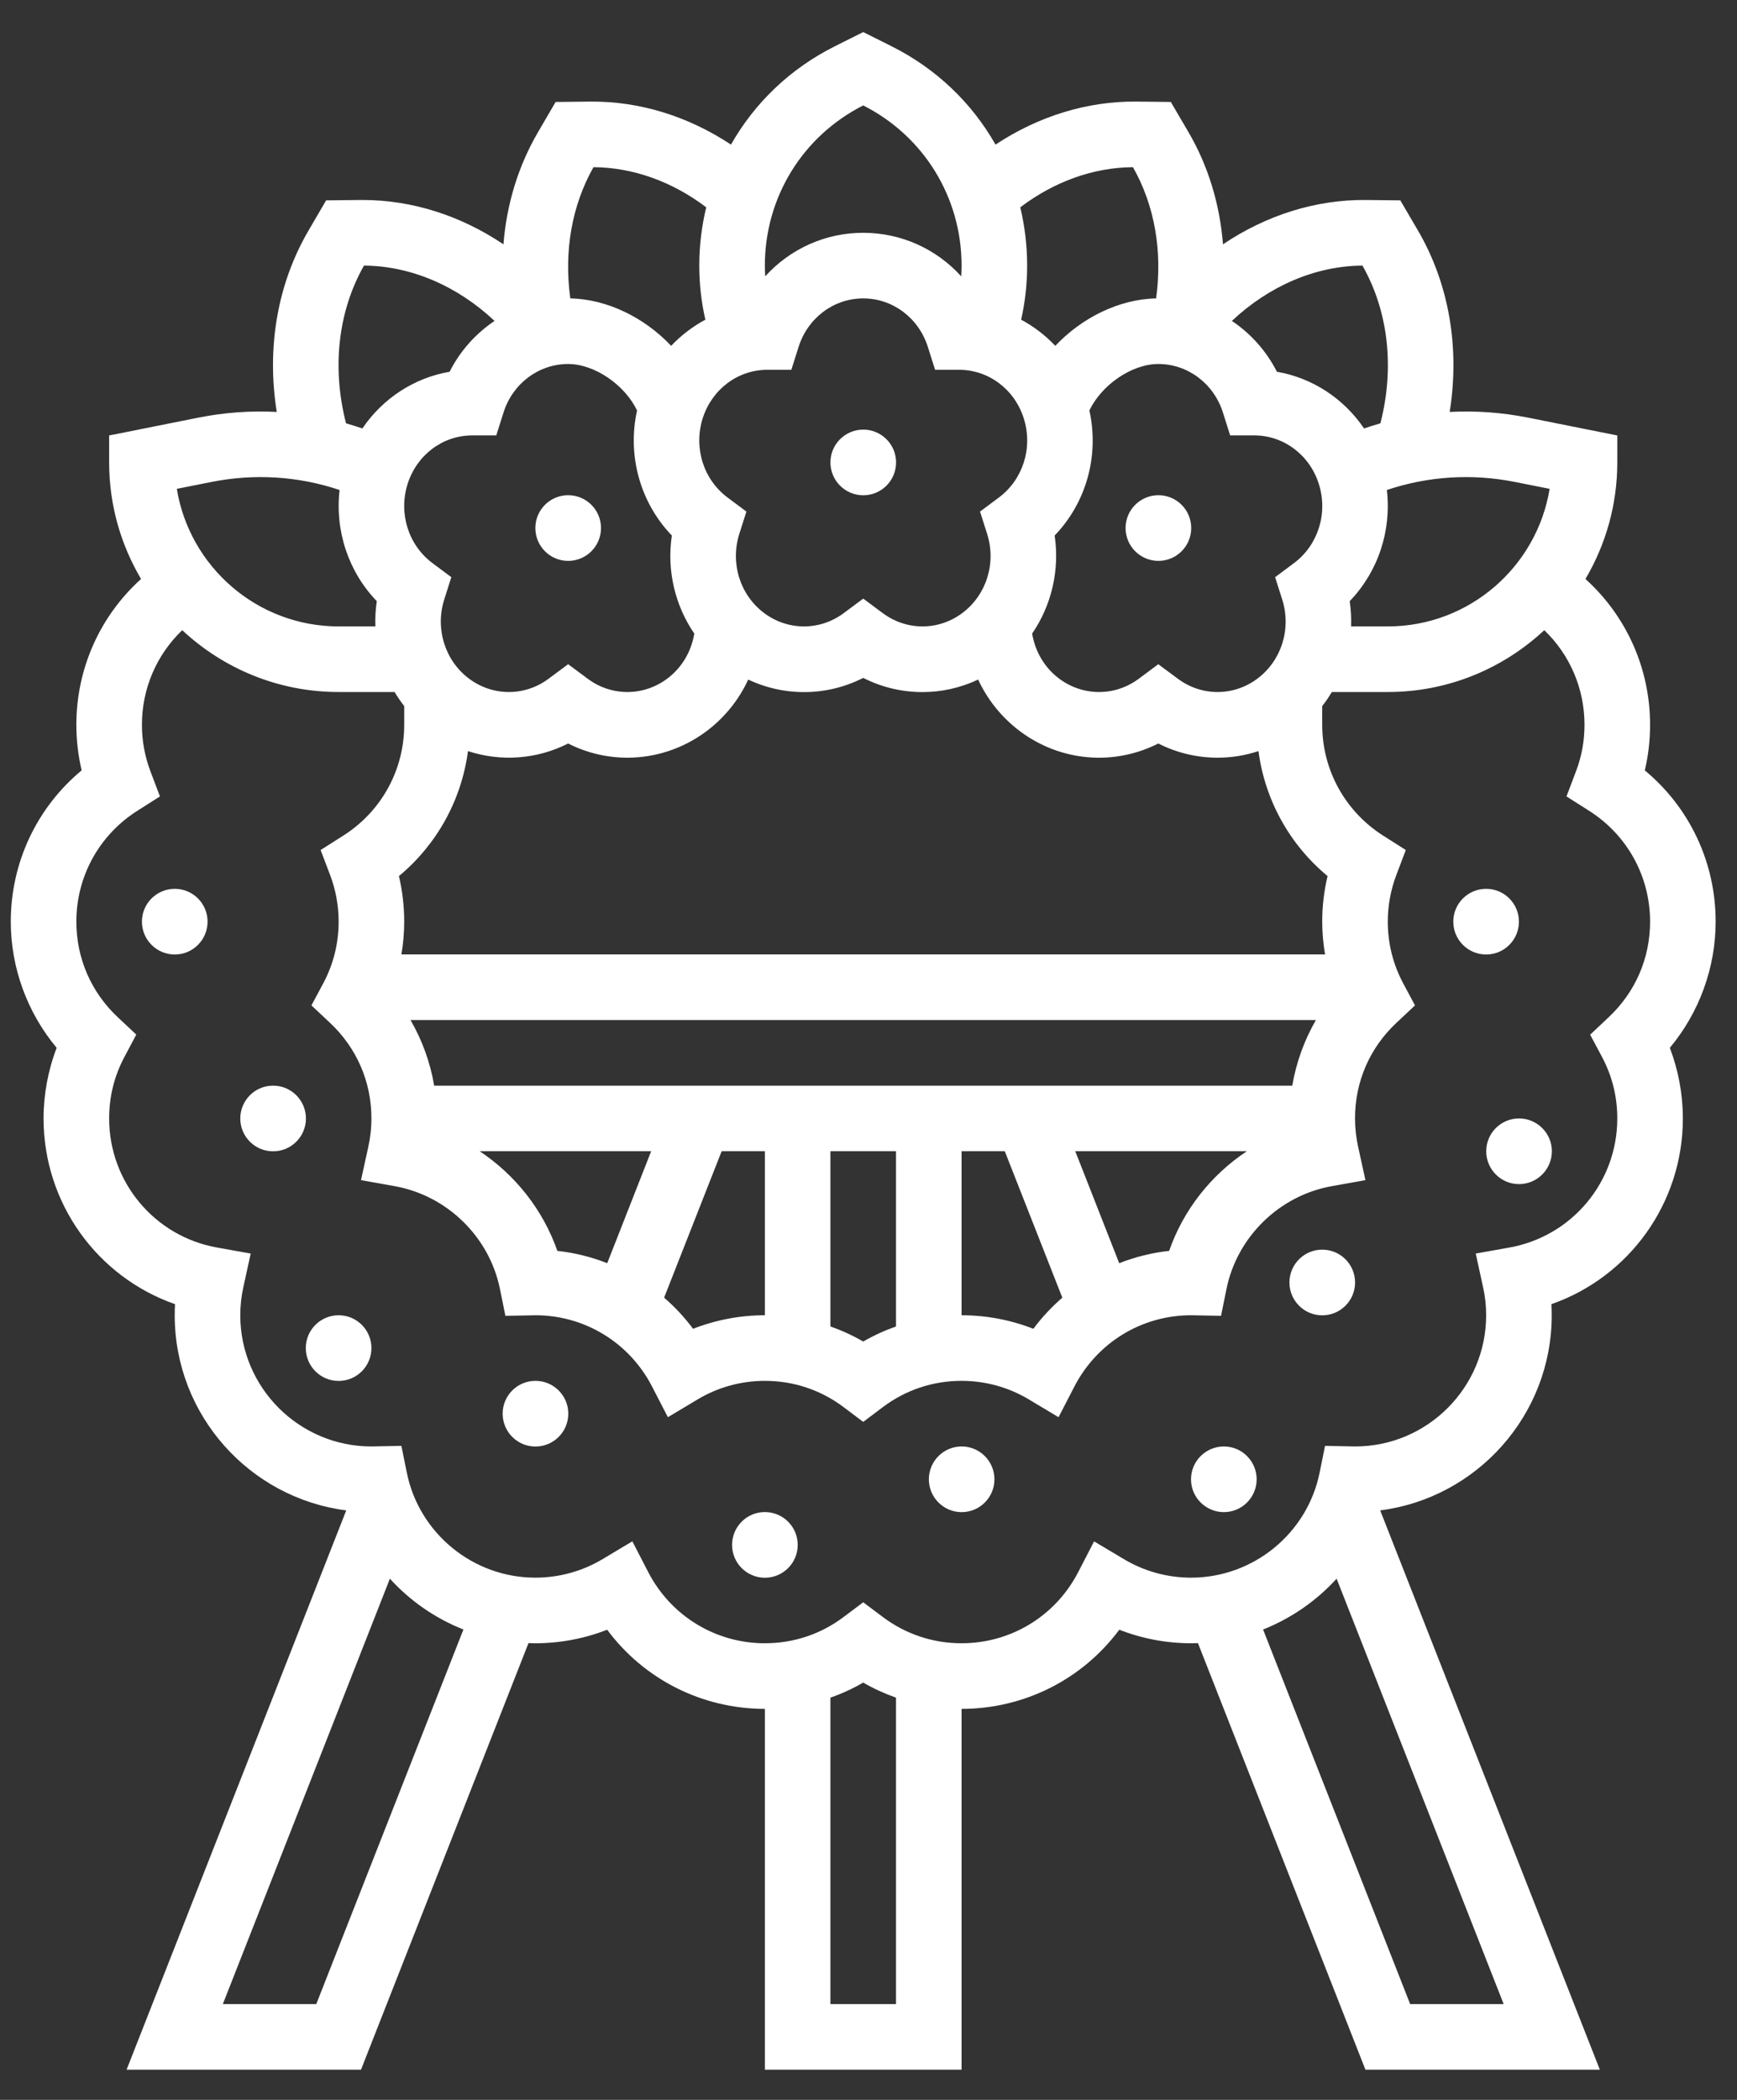 <svg width="24" height="29" viewBox="0 0 24 29" fill="none" xmlns="http://www.w3.org/2000/svg">
<rect x="0" y="0" width="24" height="29" fill="#333333" stroke="none"/>
<path d="M11.928 6.84C12.178 6.84 12.381 6.637 12.381 6.386C12.381 6.136 12.178 5.933 11.928 5.933C11.677 5.933 11.474 6.136 11.474 6.386C11.474 6.637 11.677 6.84 11.928 6.84Z" fill="white"/>
<path d="M16.006 7.746C16.256 7.746 16.459 7.543 16.459 7.292C16.459 7.042 16.256 6.839 16.006 6.839C15.755 6.839 15.552 7.042 15.552 7.292C15.552 7.543 15.755 7.746 16.006 7.746Z" fill="white"/>
<path d="M7.85 7.746C8.101 7.746 8.304 7.543 8.304 7.292C8.304 7.042 8.101 6.839 7.85 6.839C7.6 6.839 7.397 7.042 7.397 7.292C7.397 7.543 7.6 7.746 7.85 7.746Z" fill="white"/>
<path d="M23.705 12.728C23.705 11.911 23.345 11.152 22.726 10.639C22.775 10.434 22.799 10.223 22.799 10.01C22.799 9.231 22.471 8.506 21.906 7.996C22.185 7.523 22.346 6.973 22.346 6.386V6.014L21.115 5.768C20.754 5.696 20.39 5.67 20.03 5.689C20.172 4.804 20.022 3.919 19.591 3.182L19.348 2.767L18.872 2.762C18.179 2.755 17.494 2.973 16.898 3.374C16.854 2.82 16.694 2.291 16.42 1.823L16.177 1.408L15.701 1.403C15.024 1.396 14.349 1.604 13.755 1.997C13.43 1.424 12.938 0.949 12.321 0.64L11.927 0.443L11.533 0.64C10.916 0.949 10.424 1.424 10.1 1.997C9.506 1.604 8.832 1.396 8.153 1.403L7.677 1.408L7.435 1.823C7.161 2.291 7 2.82 6.956 3.374C6.37 2.98 5.697 2.762 5.015 2.762C5.004 2.762 4.993 2.762 4.982 2.762L4.506 2.767L4.264 3.182C3.832 3.919 3.682 4.804 3.824 5.689C3.464 5.67 3.1 5.696 2.739 5.768L1.508 6.014V6.386C1.508 6.973 1.669 7.523 1.949 7.996C1.383 8.506 1.055 9.231 1.055 10.01C1.055 10.223 1.08 10.434 1.128 10.639C0.51 11.152 0.149 11.911 0.149 12.728C0.149 13.366 0.377 13.985 0.783 14.471C0.664 14.781 0.602 15.113 0.602 15.446C0.602 16.617 1.344 17.635 2.418 18.011C2.415 18.062 2.414 18.113 2.414 18.164C2.414 19.545 3.449 20.688 4.784 20.859L1.749 28.583H4.988L7.302 22.692C7.334 22.693 7.365 22.694 7.397 22.694C7.738 22.694 8.074 22.63 8.389 22.507C8.897 23.19 9.698 23.6 10.568 23.6V28.583H13.286V23.6C14.156 23.6 14.957 23.19 15.465 22.507C15.78 22.63 16.116 22.694 16.457 22.694C16.489 22.694 16.521 22.693 16.552 22.692L18.866 28.583H22.105L19.07 20.859C20.405 20.688 21.44 19.545 21.44 18.164C21.44 18.113 21.439 18.062 21.436 18.011C22.51 17.635 23.252 16.617 23.252 15.446C23.252 15.113 23.19 14.781 23.072 14.471C23.477 13.985 23.705 13.366 23.705 12.728ZM20.937 6.657L21.411 6.751C21.235 7.827 20.3 8.651 19.175 8.651H18.668C18.672 8.535 18.666 8.419 18.649 8.302C19.04 7.896 19.228 7.331 19.162 6.767C19.732 6.576 20.339 6.537 20.937 6.657ZM7.701 17.275C7.503 16.709 7.12 16.226 6.628 15.899H8.997L8.39 17.445C8.171 17.359 7.94 17.301 7.701 17.275ZM9.971 15.899H10.568V18.164C10.227 18.164 9.891 18.228 9.576 18.351C9.458 18.192 9.324 18.049 9.176 17.921L9.971 15.899ZM11.474 15.899H12.38V18.319C12.224 18.374 12.072 18.443 11.927 18.527C11.782 18.443 11.631 18.374 11.474 18.319V15.899H11.474ZM13.286 15.899H13.883L14.678 17.921C14.531 18.049 14.396 18.192 14.278 18.351C13.963 18.228 13.627 18.164 13.286 18.164L13.286 15.899ZM15.464 17.445L14.857 15.899H17.227C16.734 16.226 16.351 16.709 16.154 17.275C15.915 17.301 15.683 17.359 15.464 17.445ZM17.855 14.993H5.999C5.945 14.674 5.834 14.367 5.672 14.087H18.182C18.02 14.367 17.91 14.674 17.855 14.993ZM18.308 13.181H5.546C5.572 13.031 5.585 12.88 5.585 12.728C5.585 12.515 5.56 12.304 5.512 12.099C6.038 11.662 6.376 11.049 6.466 10.373C6.92 10.522 7.416 10.488 7.85 10.268C8.108 10.399 8.388 10.464 8.669 10.464C9.05 10.464 9.432 10.343 9.758 10.101C10.012 9.911 10.209 9.665 10.338 9.385C10.844 9.623 11.427 9.616 11.927 9.362C12.185 9.493 12.465 9.558 12.746 9.558C13.008 9.558 13.271 9.5 13.515 9.385C13.645 9.665 13.842 9.911 14.096 10.101C14.661 10.521 15.395 10.577 16.004 10.268C16.262 10.399 16.543 10.464 16.823 10.464C17.014 10.464 17.204 10.434 17.388 10.373C17.478 11.049 17.817 11.663 18.343 12.099C18.294 12.304 18.269 12.515 18.269 12.728C18.269 12.88 18.283 13.031 18.308 13.181ZM6.957 5.697C7.084 5.296 7.443 5.027 7.85 5.027C8.217 5.027 8.634 5.317 8.802 5.669C8.664 6.294 8.847 6.944 9.283 7.396C9.211 7.875 9.325 8.359 9.593 8.75C9.551 9.001 9.42 9.223 9.217 9.374C8.889 9.618 8.448 9.618 8.121 9.374L7.85 9.173L7.579 9.374C7.252 9.618 6.811 9.618 6.483 9.374C6.148 9.125 6.01 8.684 6.138 8.279L6.236 7.971L5.977 7.778C5.642 7.529 5.504 7.089 5.632 6.683C5.759 6.282 6.118 6.013 6.525 6.013C6.525 6.013 6.525 6.013 6.525 6.013L6.857 6.013L6.957 5.697ZM10.602 5.107C10.602 5.107 10.602 5.107 10.602 5.107L10.934 5.107L11.034 4.791C11.161 4.39 11.52 4.121 11.927 4.121C12.334 4.121 12.693 4.39 12.82 4.791L12.92 5.107L13.252 5.107C13.252 5.107 13.252 5.107 13.252 5.107C13.659 5.107 14.018 5.376 14.145 5.777C14.274 6.183 14.135 6.623 13.8 6.872L13.541 7.065L13.639 7.373C13.768 7.778 13.629 8.219 13.294 8.468C12.966 8.712 12.526 8.712 12.198 8.468L11.927 8.267L11.657 8.468C11.329 8.712 10.888 8.712 10.56 8.468C10.225 8.219 10.087 7.778 10.215 7.373L10.313 7.065L10.054 6.872C9.719 6.623 9.581 6.183 9.709 5.777C9.837 5.376 10.195 5.107 10.602 5.107ZM16.004 5.027C16.411 5.027 16.77 5.296 16.897 5.697L16.997 6.013L17.329 6.013C17.329 6.013 17.329 6.013 17.329 6.013C17.736 6.013 18.095 6.282 18.222 6.683C18.351 7.089 18.212 7.529 17.877 7.778L17.618 7.971L17.716 8.279C17.845 8.684 17.706 9.125 17.371 9.374C17.043 9.618 16.603 9.618 16.275 9.374L16.004 9.173L15.734 9.374C15.406 9.618 14.965 9.618 14.637 9.374C14.434 9.223 14.303 9.001 14.261 8.75C14.529 8.359 14.643 7.875 14.572 7.396C15.008 6.944 15.191 6.294 15.052 5.669C15.22 5.316 15.637 5.027 16.004 5.027ZM19.073 5.846C18.997 5.868 18.922 5.892 18.847 5.917C18.567 5.504 18.135 5.219 17.643 5.134C17.496 4.845 17.28 4.606 17.021 4.432C17.534 3.949 18.177 3.672 18.825 3.668C19.184 4.3 19.27 5.08 19.073 5.846ZM15.654 2.309C15.954 2.837 16.064 3.471 15.974 4.121C15.463 4.131 14.947 4.388 14.581 4.776C14.444 4.631 14.284 4.509 14.109 4.415C14.164 4.171 14.192 3.921 14.192 3.668C14.192 3.392 14.159 3.123 14.097 2.863C14.567 2.507 15.11 2.312 15.654 2.309ZM11.927 1.456C12.766 1.881 13.286 2.727 13.286 3.668C13.286 3.717 13.284 3.767 13.281 3.816C12.94 3.44 12.455 3.215 11.927 3.215C11.399 3.215 10.914 3.44 10.573 3.816C10.57 3.767 10.568 3.717 10.568 3.668C10.568 2.727 11.088 1.881 11.927 1.456ZM8.2 2.309C8.745 2.312 9.288 2.507 9.758 2.863C9.695 3.123 9.662 3.392 9.662 3.668C9.662 3.921 9.69 4.171 9.746 4.415C9.57 4.509 9.411 4.631 9.273 4.776C8.907 4.388 8.391 4.131 7.88 4.121C7.79 3.471 7.901 2.837 8.2 2.309ZM5.029 3.668C5.677 3.672 6.32 3.949 6.833 4.432C6.574 4.606 6.358 4.845 6.212 5.134C5.719 5.219 5.287 5.504 5.007 5.917C4.932 5.892 4.857 5.868 4.781 5.846C4.584 5.08 4.67 4.3 5.029 3.668ZM2.917 6.657C3.515 6.537 4.122 6.576 4.692 6.767C4.627 7.331 4.814 7.896 5.206 8.302C5.188 8.419 5.183 8.535 5.187 8.651H4.679C3.554 8.651 2.619 7.827 2.443 6.751L2.917 6.657ZM4.37 27.677H3.079L5.387 21.802C5.666 22.109 6.014 22.35 6.403 22.504L4.37 27.677ZM12.38 27.677H11.474V23.445C11.631 23.39 11.782 23.321 11.927 23.237C12.072 23.321 12.224 23.39 12.38 23.445V27.677H12.38ZM19.484 27.677L17.452 22.504C17.84 22.35 18.188 22.109 18.468 21.802L20.776 27.677H19.484ZM22.224 14.051L21.971 14.289L22.134 14.595C22.275 14.859 22.346 15.145 22.346 15.446C22.346 16.325 21.719 17.075 20.854 17.229L20.39 17.312L20.491 17.773C20.52 17.902 20.534 18.034 20.534 18.164C20.534 19.163 19.721 19.976 18.723 19.976L18.308 19.968L18.233 20.338C18.063 21.178 17.316 21.788 16.457 21.788C16.13 21.788 15.81 21.7 15.53 21.533L15.117 21.287L14.896 21.714C14.583 22.319 13.966 22.694 13.286 22.694C12.891 22.694 12.515 22.569 12.199 22.332L11.927 22.128L11.655 22.332C11.34 22.569 10.964 22.694 10.568 22.694C9.888 22.694 9.272 22.318 8.958 21.714L8.737 21.286L8.324 21.533C8.044 21.7 7.724 21.788 7.397 21.788C6.538 21.788 5.791 21.178 5.621 20.338L5.546 19.968L5.169 19.975L5.132 19.976C4.133 19.976 3.32 19.163 3.32 18.164C3.32 18.033 3.334 17.902 3.363 17.773L3.464 17.312L3 17.229C2.135 17.075 1.508 16.325 1.508 15.446C1.508 15.145 1.579 14.859 1.72 14.595L1.883 14.288L1.63 14.051C1.259 13.704 1.055 13.234 1.055 12.728C1.055 12.104 1.37 11.532 1.898 11.197L2.21 10.999L2.079 10.653C2.001 10.447 1.961 10.231 1.961 10.01C1.961 9.509 2.164 9.041 2.518 8.703C3.084 9.232 3.844 9.557 4.679 9.557H5.452C5.492 9.624 5.536 9.689 5.585 9.751V10.01C5.585 10.633 5.27 11.206 4.742 11.541L4.43 11.739L4.561 12.084C4.639 12.29 4.679 12.507 4.679 12.728C4.679 13.028 4.607 13.315 4.467 13.579L4.303 13.885L4.557 14.123C4.928 14.47 5.132 14.939 5.132 15.446C5.132 15.576 5.118 15.708 5.089 15.837L4.988 16.298L5.452 16.381C6.177 16.51 6.762 17.081 6.908 17.802L6.983 18.172L7.36 18.165L7.397 18.164C8.077 18.164 8.694 18.54 9.007 19.144L9.228 19.572L9.641 19.325C9.921 19.158 10.241 19.07 10.568 19.07C10.964 19.07 11.339 19.195 11.655 19.432L11.927 19.637L12.199 19.432C12.515 19.195 12.89 19.07 13.286 19.07C13.613 19.07 13.934 19.158 14.213 19.325L14.626 19.572L14.847 19.144C15.161 18.54 15.777 18.164 16.457 18.164L16.871 18.172L16.946 17.802C17.092 17.081 17.677 16.51 18.402 16.381L18.866 16.298L18.765 15.837C18.737 15.708 18.722 15.576 18.722 15.446C18.722 14.939 18.926 14.469 19.297 14.123L19.551 13.885L19.387 13.579C19.247 13.315 19.175 13.028 19.175 12.728C19.175 12.507 19.215 12.29 19.293 12.084L19.424 11.739L19.112 11.541C18.585 11.206 18.269 10.633 18.269 10.01V9.751C18.318 9.689 18.362 9.624 18.402 9.557H19.175C20.01 9.557 20.77 9.232 21.337 8.703C21.69 9.041 21.893 9.509 21.893 10.01C21.893 10.231 21.854 10.447 21.775 10.653L21.644 10.999L21.956 11.197C22.484 11.532 22.799 12.104 22.799 12.728C22.799 13.235 22.595 13.704 22.224 14.051Z" fill="white"/>
<path d="M2.415 13.182C2.665 13.182 2.868 12.979 2.868 12.728C2.868 12.478 2.665 12.275 2.415 12.275C2.164 12.275 1.961 12.478 1.961 12.728C1.961 12.979 2.164 13.182 2.415 13.182Z" fill="white"/>
<path d="M3.773 15.9C4.024 15.9 4.227 15.697 4.227 15.447C4.227 15.196 4.024 14.993 3.773 14.993C3.523 14.993 3.32 15.196 3.32 15.447C3.32 15.697 3.523 15.9 3.773 15.9Z" fill="white"/>
<path d="M4.679 19.071C4.929 19.071 5.132 18.868 5.132 18.617C5.132 18.367 4.929 18.164 4.679 18.164C4.428 18.164 4.225 18.367 4.225 18.617C4.225 18.868 4.428 19.071 4.679 19.071Z" fill="white"/>
<path d="M7.398 19.977C7.649 19.977 7.852 19.774 7.852 19.523C7.852 19.273 7.649 19.07 7.398 19.07C7.148 19.07 6.945 19.273 6.945 19.523C6.945 19.774 7.148 19.977 7.398 19.977Z" fill="white"/>
<path d="M10.568 21.789C10.819 21.789 11.022 21.586 11.022 21.335C11.022 21.085 10.819 20.882 10.568 20.882C10.318 20.882 10.115 21.085 10.115 21.335C10.115 21.586 10.318 21.789 10.568 21.789Z" fill="white"/>
<path d="M13.287 20.883C13.537 20.883 13.74 20.68 13.74 20.43C13.74 20.179 13.537 19.976 13.287 19.976C13.037 19.976 12.834 20.179 12.834 20.43C12.834 20.68 13.037 20.883 13.287 20.883Z" fill="white"/>
<path d="M16.91 20.883C17.16 20.883 17.363 20.68 17.363 20.43C17.363 20.179 17.16 19.976 16.91 19.976C16.66 19.976 16.456 20.179 16.456 20.43C16.456 20.68 16.66 20.883 16.91 20.883Z" fill="white"/>
<path d="M18.269 18.165C18.52 18.165 18.723 17.962 18.723 17.712C18.723 17.461 18.52 17.258 18.269 17.258C18.019 17.258 17.816 17.461 17.816 17.712C17.816 17.962 18.019 18.165 18.269 18.165Z" fill="white"/>
<path d="M20.988 16.353C21.238 16.353 21.442 16.15 21.442 15.899C21.442 15.649 21.238 15.446 20.988 15.446C20.738 15.446 20.535 15.649 20.535 15.899C20.535 16.15 20.738 16.353 20.988 16.353Z" fill="white"/>
<path d="M20.534 13.182C20.784 13.182 20.987 12.979 20.987 12.728C20.987 12.478 20.784 12.275 20.534 12.275C20.283 12.275 20.08 12.478 20.08 12.728C20.08 12.979 20.283 13.182 20.534 13.182Z" fill="white"/>
</svg>
